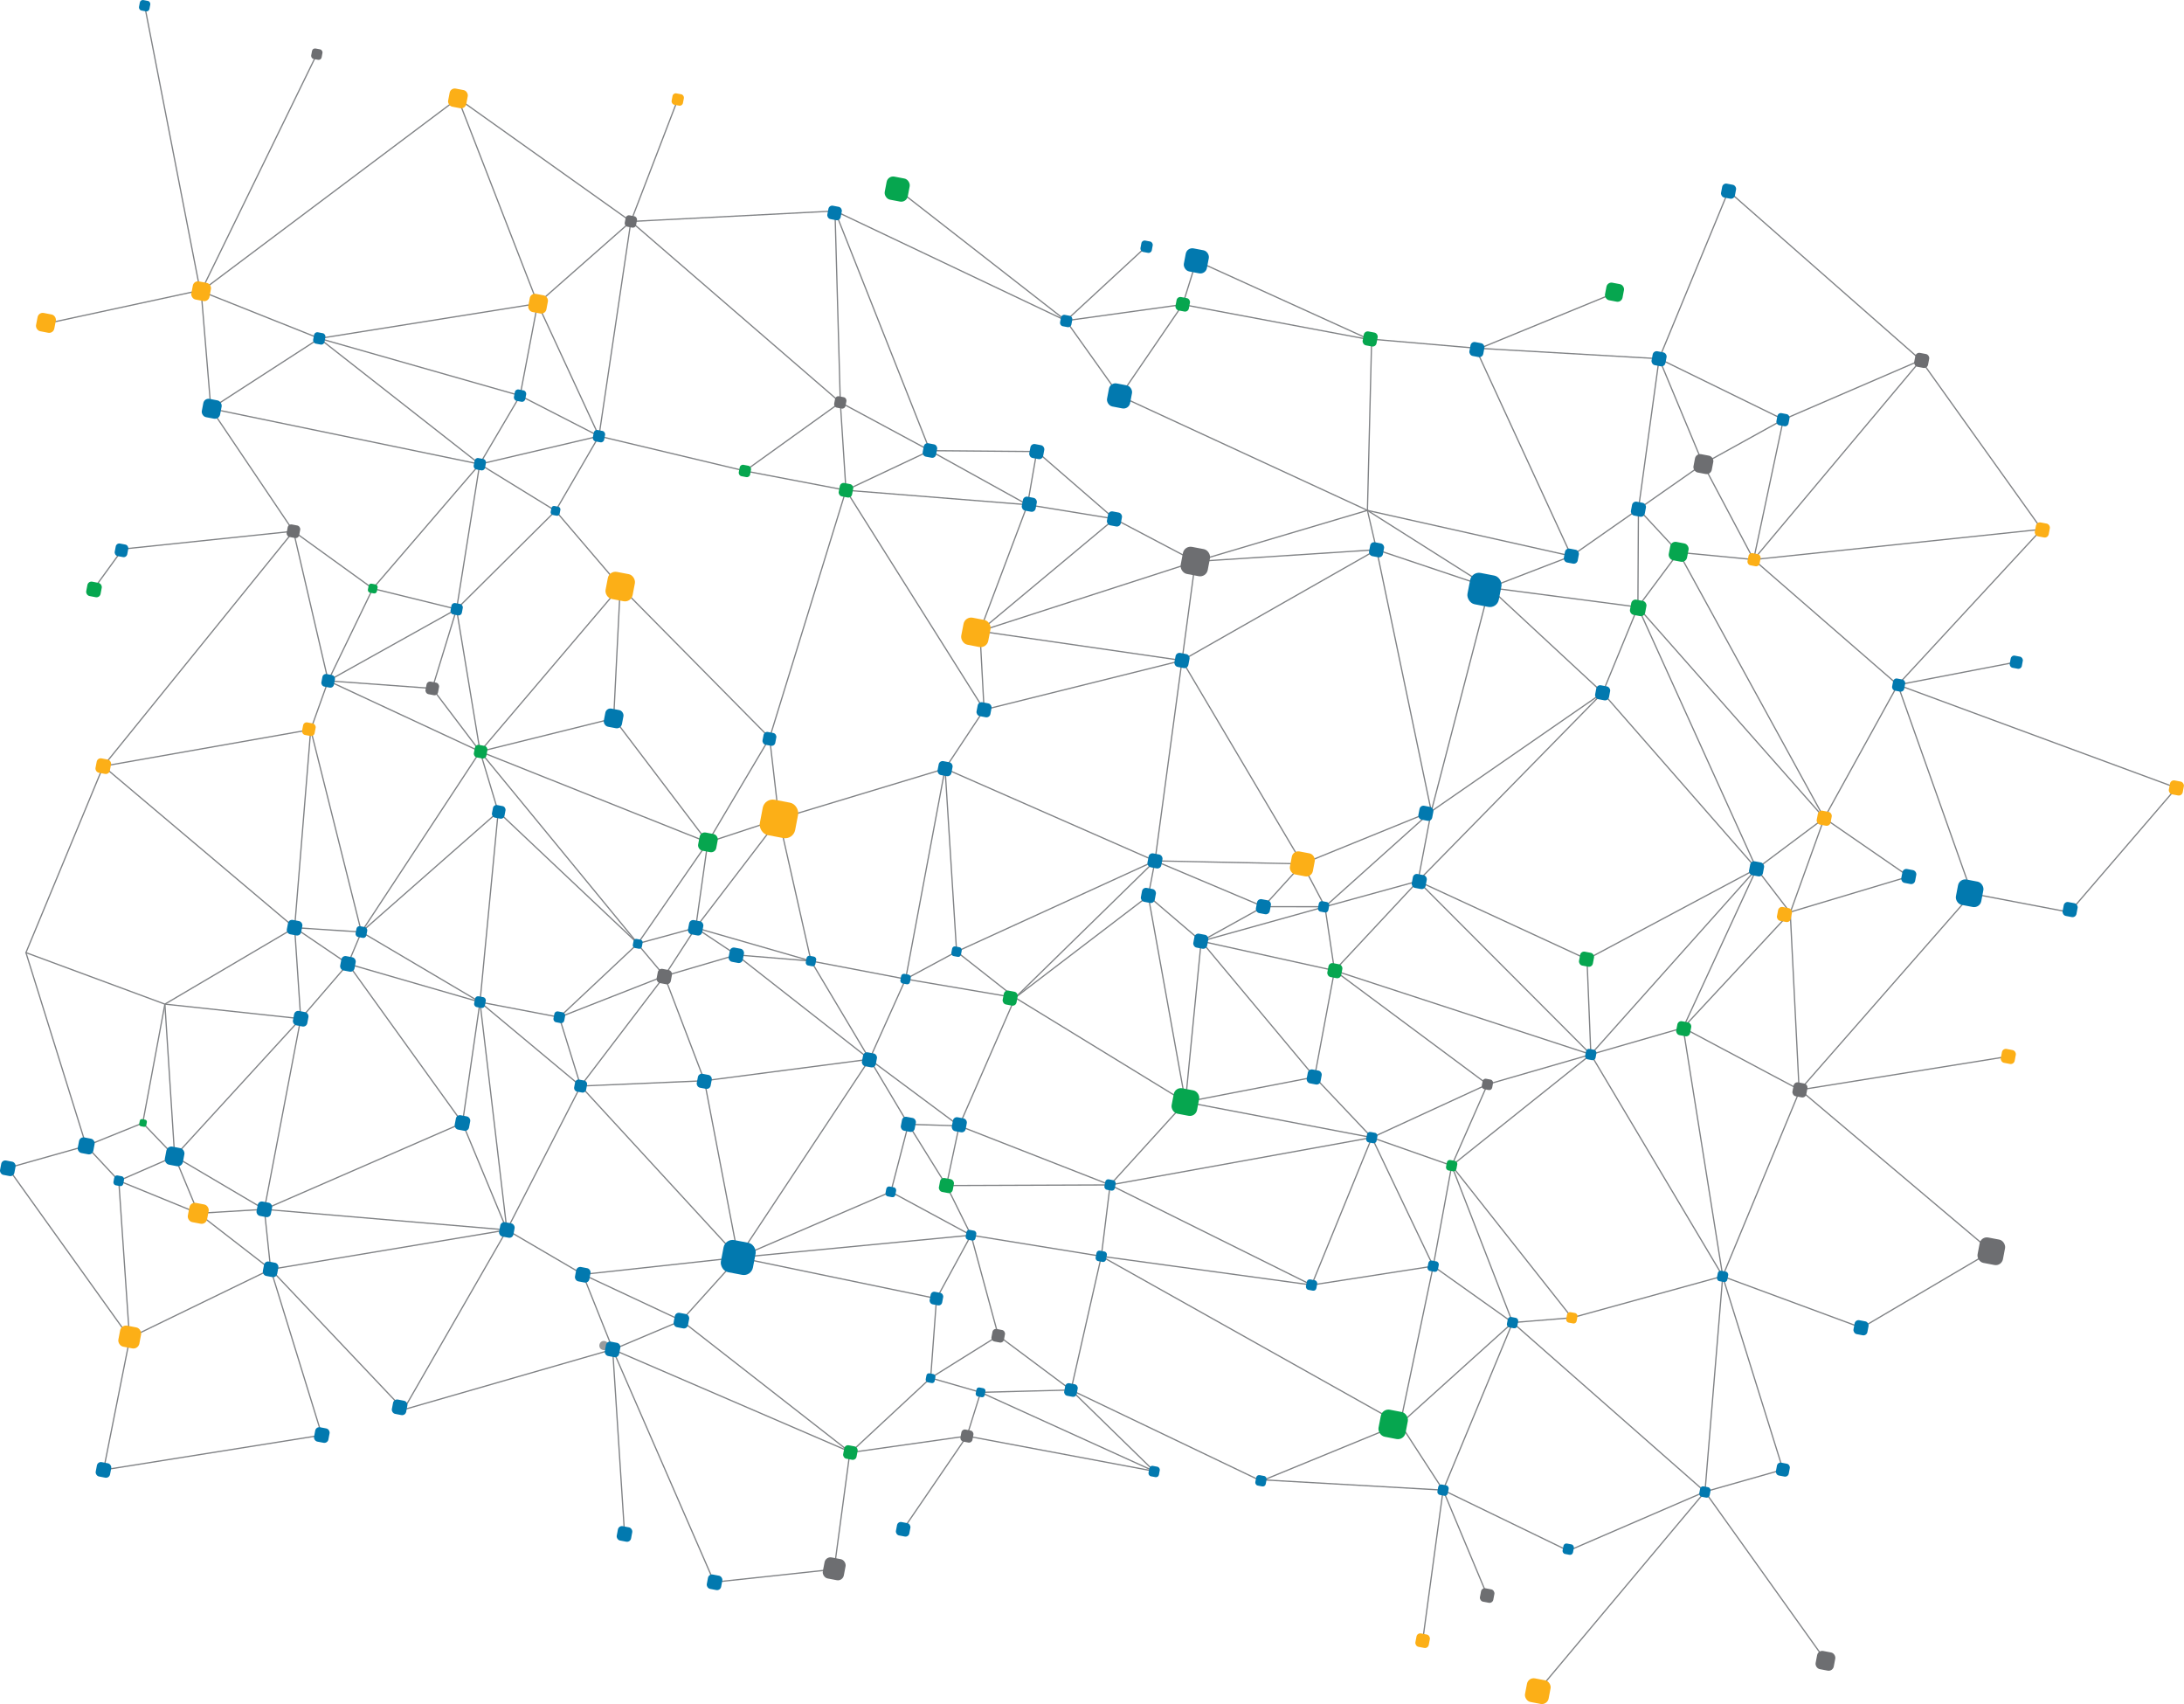<svg id="Layer_1" data-name="Layer 1" xmlns="http://www.w3.org/2000/svg" viewBox="0 0 687.83 536.5"><defs><style>.cls-1{fill:none;stroke:#808285;stroke-miterlimit:10;stroke-width:0.39px;}.cls-2{fill:#999b9d;}.cls-3{fill:#0279af;}.cls-4{fill:#6d6e71;}.cls-5{fill:#06a64f;}.cls-6{fill:#fcaf17;}</style></defs><polygon class="cls-1" points="561.65 132.08 522.52 112.94 544.33 60.15 604.95 113.39 561.65 132.08"/><line class="cls-1" x1="508.92" y1="92.07" x2="465.14" y2="110.04"/><line class="cls-1" x1="282.56" y1="59.53" x2="335.73" y2="100.97"/><line class="cls-1" x1="335.73" y1="100.97" x2="361.05" y2="77.58"/><line class="cls-1" x1="372.48" y1="95.88" x2="376.79" y2="82.11"/><line class="cls-1" x1="376.79" y1="82.11" x2="431.48" y2="106.96"/><line class="cls-1" x1="431.48" y1="106.96" x2="372.48" y2="95.88"/><line class="cls-1" x1="213.45" y1="31.32" x2="198.69" y2="69.73"/><line class="cls-1" x1="63.23" y1="91.93" x2="99.79" y2="17.04"/><line class="cls-1" x1="352.41" y1="125.23" x2="372.48" y2="95.88"/><line class="cls-1" x1="335.73" y1="100.97" x2="372.48" y2="95.88"/><circle class="cls-2" cx="465.14" cy="110.04" r="1.44" transform="translate(235.85 529.44) rotate(-74.64)"/><circle class="cls-2" cx="431.48" cy="106.96" r="1.44" transform="translate(214.07 494.71) rotate(-74.64)"/><circle class="cls-2" cx="372.48" cy="95.88" r="1.44" transform="translate(181.39 429.67) rotate(-74.64)"/><polygon class="cls-1" points="542.53 401.86 586.3 418.06 627.15 394 566.89 343.14 542.53 401.86"/><polygon class="cls-1" points="651.77 287.22 621.02 281.36 597.7 215.63 685.44 248.05 651.77 287.22"/><line class="cls-1" x1="597.7" y1="215.63" x2="634.93" y2="208.46"/><line class="cls-1" x1="643" y1="166.65" x2="597.7" y2="215.63"/><line class="cls-1" x1="621.02" y1="281.36" x2="566.89" y2="343.14"/><line class="cls-1" x1="561.52" y1="462.7" x2="542.53" y2="401.86"/><line class="cls-1" x1="564.06" y1="287.09" x2="601.17" y2="275.96"/><line class="cls-1" x1="536.97" y1="469.67" x2="561.52" y2="462.7"/><line class="cls-1" x1="566.89" y1="343.14" x2="632.51" y2="332.61"/><polygon class="cls-1" points="113.82 293.45 97.86 229.71 103.36 214.36 151.2 236.62 113.82 293.45"/><polygon class="cls-1" points="8.17 299.94 51.93 316.15 92.79 292.08 32.53 241.22 8.17 299.94"/><polygon class="cls-1" points="151.17 315.51 176.16 320.28 200.87 297.08 156.9 255.58 151.17 315.51"/><polygon class="cls-1" points="285.22 308.26 255.42 302.58 245.33 257.83 297.64 242.01 285.22 308.26"/><polygon class="cls-1" points="308.6 198.73 323.61 158.91 266.43 154.35 309.93 223.46 308.6 198.73"/><polygon class="cls-1" points="145.66 353.58 109.59 303.48 94.71 320.75 83.26 380.76 145.66 353.58"/><polygon class="cls-1" points="169.32 95.58 144.23 30.98 63.35 91.7 100.57 106.55 169.32 95.58"/><polygon class="cls-1" points="209.26 307.3 231.93 300.65 273.87 333.5 221.85 340.28 209.26 307.3"/><polygon class="cls-1" points="193.27 226.18 222.9 265.21 242.4 232.31 195.34 184.68 193.27 226.18"/><polygon class="cls-1" points="117.41 185.31 92.42 167.26 66.41 128.65 151.08 146.14 117.41 185.31"/><polygon class="cls-1" points="183.57 401.25 159.64 387.25 182.87 341.94 232.52 395.92 183.57 401.25"/><polygon class="cls-1" points="37.41 371.77 27.16 360.78 44.95 353.59 55.01 364.09 37.41 371.77"/><line class="cls-1" x1="151.2" y1="236.62" x2="193.27" y2="226.18"/><line class="cls-1" x1="222.9" y1="265.21" x2="151.2" y2="236.62"/><line class="cls-1" x1="195.34" y1="184.68" x2="151.2" y2="236.62"/><line class="cls-1" x1="103.36" y1="214.36" x2="143.79" y2="191.8"/><line class="cls-1" x1="136.15" y1="216.75" x2="143.79" y2="191.8"/><line class="cls-1" x1="174.97" y1="160.84" x2="143.79" y2="191.8"/><line class="cls-1" x1="117.41" y1="185.31" x2="143.79" y2="191.8"/><line class="cls-1" x1="151.08" y1="146.14" x2="143.79" y2="191.8"/><line class="cls-1" x1="174.97" y1="160.84" x2="151.08" y2="146.14"/><line class="cls-1" x1="92.42" y1="167.26" x2="103.36" y2="214.36"/><line class="cls-1" x1="117.41" y1="185.31" x2="103.36" y2="214.36"/><line class="cls-1" x1="151.2" y1="236.62" x2="156.9" y2="255.58"/><line class="cls-1" x1="113.82" y1="293.45" x2="156.9" y2="255.58"/><line class="cls-1" x1="151.17" y1="315.51" x2="113.82" y2="293.45"/><line class="cls-1" x1="200.87" y1="297.08" x2="151.2" y2="236.62"/><line class="cls-1" x1="222.9" y1="265.21" x2="200.87" y2="297.08"/><line class="cls-1" x1="242.39" y1="232.31" x2="266.43" y2="154.35"/><path class="cls-1" d="M242.39,232.31"/><path class="cls-1" d="M309.93,223.46"/><line class="cls-1" x1="222.9" y1="265.21" x2="219.1" y2="292.12"/><line class="cls-1" x1="255.42" y1="302.58" x2="219.1" y2="292.12"/><line class="cls-1" x1="199.66" y1="295.87" x2="209.26" y2="307.3"/><line class="cls-1" x1="231.93" y1="300.65" x2="219.1" y2="292.12"/><line class="cls-1" x1="200.87" y1="297.08" x2="219.1" y2="292.12"/><line class="cls-1" x1="231.93" y1="300.65" x2="255.42" y2="302.58"/><line class="cls-1" x1="273.86" y1="333.5" x2="255.42" y2="302.58"/><line class="cls-1" x1="285.22" y1="308.26" x2="273.86" y2="333.5"/><line class="cls-1" x1="219.1" y1="292.12" x2="245.33" y2="257.83"/><line class="cls-1" x1="222.9" y1="265.21" x2="245.33" y2="257.83"/><line class="cls-1" x1="242.39" y1="232.31" x2="245.33" y2="257.83"/><path class="cls-1" d="M245.33,257.83"/><path class="cls-1" d="M309.93,223.46"/><line class="cls-1" x1="297.64" y1="242.01" x2="309.93" y2="223.46"/><line class="cls-1" x1="301.27" y1="299.62" x2="297.64" y2="242.01"/><line class="cls-1" x1="285.22" y1="308.26" x2="301.27" y2="299.62"/><line class="cls-1" x1="219.1" y1="292.12" x2="209.26" y2="307.3"/><line class="cls-1" x1="182.87" y1="341.94" x2="209.26" y2="307.3"/><line class="cls-1" x1="176.16" y1="320.28" x2="182.87" y2="341.94"/><line class="cls-1" x1="209.26" y1="307.3" x2="176.16" y2="320.28"/><line class="cls-1" x1="221.85" y1="340.28" x2="182.87" y2="341.94"/><line class="cls-1" x1="232.52" y1="395.92" x2="221.85" y2="340.28"/><line class="cls-1" x1="273.86" y1="333.5" x2="232.52" y2="395.92"/><line class="cls-1" x1="151.17" y1="315.51" x2="159.64" y2="387.25"/><line class="cls-1" x1="182.87" y1="341.94" x2="151.17" y2="315.51"/><polygon class="cls-1" points="457.2 367 495.06 414.9 542.56 401.8 501.02 332 457.2 367"/><polyline class="cls-1" points="352.6 124.64 430.66 160.69 376.46 176.79 350.99 163.37"/><polygon class="cls-1" points="493.92 488.27 454.49 469.16 476.38 416.41 536.97 469.67 493.92 488.27"/><polygon class="cls-1" points="432.06 358.17 414.01 339.1 420.29 305.59 468.47 341.41 432.06 358.17"/><polygon class="cls-1" points="372.26 207.95 410.17 271.99 450.77 255.46 433.55 173.08 372.26 207.95"/><polygon class="cls-1" points="494.89 175.07 516.01 160.3 515.84 191.13 469.07 185.02 494.89 175.07"/><polygon class="cls-1" points="413.1 404.59 451.38 398.64 440.97 448.33 346.85 395.54 413.1 404.59"/><polygon class="cls-1" points="378.3 296.34 397.91 285.47 363.75 271.05 361.64 282.11 378.3 296.34"/><polygon class="cls-1" points="286.09 354 280.57 375.25 305.82 388.9 298.07 373.27 286.09 354"/><polygon class="cls-1" points="499.81 302.01 446.58 277.42 504.75 218.12 553.23 273.53 499.81 302.01"/><polyline class="cls-1" points="326.52 142.17 292.87 141.89 262.97 66.42 335.73 100.97"/><polygon class="cls-1" points="302.08 354.48 349.62 373.08 373.34 346.97 319.71 314.12 302.08 354.48"/><polygon class="cls-1" points="188.64 137.32 234.62 148.28 264.65 126.7 198.69 69.73 188.64 137.32"/><polygon class="cls-1" points="597.69 215.63 552.29 176.18 528.65 173.91 574.53 257.59 597.69 215.63"/><line class="cls-1" x1="501.02" y1="332" x2="499.81" y2="302.01"/><line class="cls-1" x1="446.58" y1="277.42" x2="501.02" y2="332"/><line class="cls-1" x1="553.22" y1="273.53" x2="501.02" y2="332"/><line class="cls-1" x1="542.56" y1="401.8" x2="530.08" y2="323.61"/><line class="cls-1" x1="501.02" y1="332" x2="530.08" y2="323.61"/><line class="cls-1" x1="553.22" y1="273.53" x2="530.08" y2="323.61"/><line class="cls-1" x1="563.82" y1="287.34" x2="530.08" y2="323.61"/><line class="cls-1" x1="553.22" y1="273.53" x2="563.82" y2="287.34"/><line class="cls-1" x1="501.02" y1="332" x2="468.47" y2="341.41"/><line class="cls-1" x1="457.2" y1="367" x2="468.47" y2="341.41"/><line class="cls-1" x1="432.06" y1="358.16" x2="457.2" y2="367"/><line class="cls-1" x1="420.29" y1="305.59" x2="501.02" y2="332"/><line class="cls-1" x1="446.58" y1="277.42" x2="420.29" y2="305.59"/><line class="cls-1" x1="504.74" y1="218.11" x2="515.84" y2="191.13"/><line class="cls-1" x1="469.07" y1="185.02" x2="504.74" y2="218.11"/><line class="cls-1" x1="553.22" y1="273.53" x2="515.84" y2="191.13"/><line class="cls-1" x1="446.58" y1="277.42" x2="417.28" y2="285.48"/><line class="cls-1" x1="410.17" y1="271.99" x2="417.28" y2="285.48"/><line class="cls-1" x1="420.29" y1="305.59" x2="378.3" y2="296.34"/><line class="cls-1" x1="397.91" y1="285.47" x2="417.28" y2="285.48"/><line class="cls-1" x1="420.29" y1="305.59" x2="417.28" y2="285.48"/><line class="cls-1" x1="397.91" y1="285.47" x2="410.17" y2="271.99"/><line class="cls-1" x1="363.75" y1="271.05" x2="410.17" y2="271.99"/><line class="cls-1" x1="372.26" y1="207.95" x2="363.75" y2="271.05"/><line class="cls-1" x1="417.28" y1="285.48" x2="450.77" y2="255.46"/><line class="cls-1" x1="446.58" y1="277.42" x2="450.77" y2="255.46"/><line class="cls-1" x1="504.74" y1="218.11" x2="450.77" y2="255.46"/><line class="cls-1" x1="469.07" y1="185.02" x2="450.77" y2="255.46"/><line class="cls-1" x1="433.54" y1="173.08" x2="469.07" y2="185.02"/><line class="cls-1" x1="376.46" y1="176.79" x2="433.54" y2="173.08"/><line class="cls-1" x1="372.26" y1="207.95" x2="376.46" y2="176.79"/><line class="cls-1" x1="417.28" y1="285.48" x2="378.3" y2="296.34"/><line class="cls-1" x1="373.34" y1="346.97" x2="378.3" y2="296.34"/><line class="cls-1" x1="414.01" y1="339.1" x2="373.34" y2="346.97"/><line class="cls-1" x1="378.3" y1="296.34" x2="414.01" y2="339.1"/><line class="cls-1" x1="361.64" y1="282.11" x2="373.34" y2="346.97"/><line class="cls-1" x1="319.71" y1="314.12" x2="361.64" y2="282.11"/><line class="cls-1" x1="363.75" y1="271.05" x2="319.71" y2="314.12"/><line class="cls-1" x1="432.06" y1="358.16" x2="349.62" y2="373.08"/><line class="cls-1" x1="373.34" y1="346.97" x2="432.06" y2="358.16"/><line class="cls-1" x1="151.08" y1="146.14" x2="188.64" y2="137.32"/><line class="cls-1" x1="174.97" y1="160.84" x2="188.64" y2="137.32"/><line class="cls-1" x1="234.62" y1="148.28" x2="266.43" y2="154.35"/><line class="cls-1" x1="174.97" y1="160.84" x2="195.34" y2="184.68"/><line class="cls-1" x1="151.08" y1="146.14" x2="163.79" y2="124.57"/><line class="cls-1" x1="188.64" y1="137.32" x2="163.79" y2="124.57"/><line class="cls-1" x1="100.57" y1="106.55" x2="163.79" y2="124.57"/><line class="cls-1" x1="169.32" y1="95.59" x2="163.79" y2="124.57"/><line class="cls-1" x1="151.08" y1="146.14" x2="100.57" y2="106.55"/><line class="cls-1" x1="66.41" y1="128.64" x2="100.57" y2="106.55"/><line class="cls-1" x1="63.35" y1="91.7" x2="66.41" y2="128.64"/><line class="cls-1" x1="169.32" y1="95.59" x2="198.69" y2="69.73"/><line class="cls-1" x1="188.64" y1="137.32" x2="169.32" y2="95.59"/><line class="cls-1" x1="264.65" y1="126.7" x2="266.43" y2="154.35"/><line class="cls-1" x1="292.87" y1="141.89" x2="323.61" y2="158.91"/><line class="cls-1" x1="264.65" y1="126.7" x2="292.87" y2="141.89"/><line class="cls-1" x1="266.43" y1="154.35" x2="292.87" y2="141.89"/><line class="cls-1" x1="326.52" y1="142.17" x2="323.61" y2="158.91"/><line class="cls-1" x1="350.99" y1="163.37" x2="323.61" y2="158.91"/><line class="cls-1" x1="326.52" y1="142.17" x2="350.99" y2="163.37"/><line class="cls-1" x1="308.59" y1="198.73" x2="350.99" y2="163.37"/><line class="cls-1" x1="308.59" y1="198.73" x2="376.46" y2="176.79"/><line class="cls-1" x1="372.26" y1="207.95" x2="308.59" y2="198.73"/><line class="cls-1" x1="309.93" y1="223.46" x2="372.26" y2="207.95"/><line class="cls-1" x1="363.75" y1="271.05" x2="297.64" y2="242.01"/><line class="cls-1" x1="301.27" y1="299.62" x2="363.75" y2="271.05"/><line class="cls-1" x1="433.54" y1="173.08" x2="430.66" y2="160.7"/><line class="cls-1" x1="469.07" y1="185.02" x2="430.66" y2="160.7"/><line class="cls-1" x1="494.89" y1="175.08" x2="430.66" y2="160.7"/><path class="cls-1" d="M352.6,124.64"/><path class="cls-1" d="M326.52,142.17"/><line class="cls-1" x1="335.73" y1="100.97" x2="352.6" y2="124.64"/><line class="cls-1" x1="198.69" y1="69.73" x2="262.97" y2="66.43"/><line class="cls-1" x1="264.65" y1="126.7" x2="262.97" y2="66.43"/><line class="cls-1" x1="144.23" y1="30.98" x2="198.69" y2="69.73"/><line class="cls-1" x1="97.86" y1="229.71" x2="92.79" y2="292.08"/><line class="cls-1" x1="113.82" y1="293.45" x2="92.79" y2="292.08"/><line class="cls-1" x1="109.59" y1="303.48" x2="113.82" y2="293.45"/><line class="cls-1" x1="151.17" y1="315.51" x2="109.59" y2="303.48"/><line class="cls-1" x1="145.66" y1="353.58" x2="159.64" y2="387.25"/><line class="cls-1" x1="151.17" y1="315.51" x2="145.66" y2="353.58"/><line class="cls-1" x1="92.79" y1="292.08" x2="109.59" y2="303.48"/><line class="cls-1" x1="51.93" y1="316.15" x2="94.71" y2="320.74"/><line class="cls-1" x1="92.79" y1="292.08" x2="94.71" y2="320.74"/><line class="cls-1" x1="83.26" y1="380.76" x2="159.64" y2="387.25"/><line class="cls-1" x1="319.71" y1="314.12" x2="301.27" y2="299.62"/><line class="cls-1" x1="285.22" y1="308.26" x2="319.71" y2="314.12"/><line class="cls-1" x1="273.86" y1="333.5" x2="302.08" y2="354.48"/><line class="cls-1" x1="298.07" y1="373.27" x2="302.08" y2="354.48"/><line class="cls-1" x1="286.09" y1="354" x2="302.08" y2="354.48"/><line class="cls-1" x1="273.86" y1="333.5" x2="286.09" y2="354"/><line class="cls-1" x1="232.52" y1="395.92" x2="280.57" y2="375.25"/><line class="cls-1" x1="349.62" y1="373.08" x2="298.07" y2="373.27"/><line class="cls-1" x1="451.38" y1="398.64" x2="432.06" y2="358.16"/><line class="cls-1" x1="413.1" y1="404.59" x2="349.62" y2="373.08"/><line class="cls-1" x1="432.06" y1="358.16" x2="413.1" y2="404.59"/><line class="cls-1" x1="457.2" y1="367" x2="451.38" y2="398.64"/><line class="cls-1" x1="476.38" y1="416.41" x2="457.2" y2="367"/><line class="cls-1" x1="451.38" y1="398.64" x2="476.38" y2="416.41"/><line class="cls-1" x1="454.49" y1="469.16" x2="440.97" y2="448.33"/><line class="cls-1" x1="476.38" y1="416.41" x2="440.97" y2="448.33"/><line class="cls-1" x1="574.53" y1="257.59" x2="553.22" y2="273.53"/><line class="cls-1" x1="515.84" y1="191.13" x2="574.53" y2="257.59"/><line class="cls-1" x1="528.65" y1="173.91" x2="515.84" y2="191.13"/><line class="cls-1" x1="516.01" y1="160.3" x2="528.65" y2="173.91"/><line class="cls-1" x1="563.82" y1="287.34" x2="574.53" y2="257.59"/><line class="cls-1" x1="495.06" y1="414.9" x2="476.38" y2="416.41"/><line class="cls-1" x1="542.56" y1="401.8" x2="536.97" y2="469.67"/><line class="cls-1" x1="136.15" y1="216.75" x2="151.2" y2="236.62"/><line class="cls-1" x1="151.2" y1="236.62" x2="143.79" y2="191.8"/><line class="cls-1" x1="103.36" y1="214.36" x2="136.15" y2="216.75"/><line class="cls-1" x1="32.53" y1="241.23" x2="97.86" y2="229.71"/><line class="cls-1" x1="92.42" y1="167.26" x2="32.53" y2="241.23"/><line class="cls-1" x1="305.82" y1="388.9" x2="346.85" y2="395.54"/><line class="cls-1" x1="349.62" y1="373.08" x2="346.85" y2="395.54"/><line class="cls-1" x1="440.97" y1="448.33" x2="397.19" y2="466.3"/><line class="cls-1" x1="346.85" y1="395.54" x2="337.31" y2="437.64"/><line class="cls-1" x1="397.19" y1="466.3" x2="337.31" y2="437.64"/><line class="cls-1" x1="232.52" y1="395.92" x2="305.82" y2="388.9"/><line class="cls-1" x1="94.71" y1="320.74" x2="55.01" y2="364.09"/><line class="cls-1" x1="51.93" y1="316.15" x2="55.01" y2="364.09"/><line class="cls-1" x1="44.95" y1="353.59" x2="51.93" y2="316.15"/><line class="cls-1" x1="83.26" y1="380.76" x2="55.01" y2="364.09"/><line class="cls-1" x1="27.16" y1="360.78" x2="8.17" y2="299.94"/><line class="cls-1" x1="193.03" y1="424.91" x2="183.57" y2="401.25"/><line class="cls-1" x1="232.52" y1="395.92" x2="214.61" y2="415.79"/><line class="cls-1" x1="193.03" y1="424.91" x2="214.61" y2="415.79"/><line class="cls-1" x1="183.57" y1="401.25" x2="214.61" y2="415.79"/><line class="cls-1" x1="214.61" y1="415.79" x2="267.84" y2="457.33"/><line class="cls-1" x1="267.84" y1="457.33" x2="293.1" y2="433.85"/><line class="cls-1" x1="337.31" y1="437.64" x2="308.84" y2="438.38"/><line class="cls-1" x1="304.53" y1="452.14" x2="308.84" y2="438.38"/><line class="cls-1" x1="293.1" y1="433.85" x2="308.84" y2="438.38"/><line class="cls-1" x1="337.31" y1="437.64" x2="363.53" y2="463.23"/><line class="cls-1" x1="308.84" y1="438.38" x2="363.53" y2="463.23"/><line class="cls-1" x1="363.53" y1="463.23" x2="304.53" y2="452.14"/><line class="cls-1" x1="83.26" y1="380.76" x2="85.24" y2="399.66"/><line class="cls-1" x1="159.64" y1="387.25" x2="127.11" y2="443.83"/><line class="cls-1" x1="85.24" y1="399.66" x2="159.64" y2="387.25"/><line class="cls-1" x1="55.01" y1="364.09" x2="62.45" y2="382.01"/><line class="cls-1" x1="83.26" y1="380.76" x2="62.45" y2="382.01"/><line class="cls-1" x1="85.24" y1="399.66" x2="62.45" y2="382.01"/><line class="cls-1" x1="37.41" y1="371.77" x2="62.45" y2="382.01"/><line class="cls-1" x1="40.79" y1="421.41" x2="37.41" y2="371.77"/><line class="cls-1" x1="530.08" y1="323.61" x2="566.61" y2="343.05"/><line class="cls-1" x1="563.82" y1="287.34" x2="566.61" y2="343.05"/><line class="cls-1" x1="600.91" y1="275.79" x2="574.53" y2="257.59"/><line class="cls-1" x1="643" y1="166.65" x2="552.29" y2="176.18"/><line class="cls-1" x1="604.95" y1="113.39" x2="552.29" y2="176.18"/><line class="cls-1" x1="561.65" y1="132.08" x2="552.29" y2="176.18"/><line class="cls-1" x1="604.95" y1="113.39" x2="643" y2="166.65"/><line class="cls-1" x1="552.29" y1="176.18" x2="536.34" y2="146.08"/><line class="cls-1" x1="561.65" y1="132.08" x2="536.34" y2="146.08"/><rect class="cls-3" x="559.6" y="130.18" width="3.88" height="3.88" rx="1.1" transform="translate(34.69 -102.86) rotate(10.8)"/><rect class="cls-3" x="596.04" y="213.74" width="3.88" height="3.88" rx="1.1" transform="translate(50.99 -108.21) rotate(10.8)"/><rect class="cls-3" x="633.08" y="206.54" width="3.88" height="3.88" rx="1.1" transform="translate(50.3 -115.28) rotate(10.8)"/><line class="cls-1" x1="516.01" y1="160.3" x2="536.34" y2="146.08"/><line class="cls-1" x1="522.52" y1="112.94" x2="536.34" y2="146.08"/><line class="cls-1" x1="516.01" y1="160.3" x2="522.52" y2="112.94"/><line class="cls-1" x1="464.71" y1="109.61" x2="494.89" y2="175.08"/><line class="cls-1" x1="522.52" y1="112.94" x2="464.71" y2="109.61"/><line class="cls-1" x1="431.99" y1="106.79" x2="464.71" y2="109.61"/><line class="cls-1" x1="430.66" y1="160.7" x2="431.99" y2="106.79"/><line class="cls-1" x1="284.46" y1="481.5" x2="304.53" y2="452.14"/><line class="cls-1" x1="267.84" y1="457.33" x2="304.53" y2="452.14"/><line class="cls-1" x1="305.82" y1="388.9" x2="314.41" y2="420.55"/><line class="cls-1" x1="293.1" y1="433.85" x2="314.41" y2="420.55"/><line class="cls-1" x1="337.31" y1="437.64" x2="314.41" y2="420.55"/><line class="cls-1" x1="232.52" y1="395.92" x2="294.95" y2="408.86"/><line class="cls-1" x1="305.82" y1="388.9" x2="294.95" y2="408.86"/><line class="cls-1" x1="293.1" y1="433.85" x2="294.95" y2="408.86"/><line class="cls-1" x1="29.7" y1="185.18" x2="38.64" y2="172.87"/><line class="cls-1" x1="92.42" y1="167.26" x2="38.64" y2="172.87"/><line class="cls-1" x1="2.25" y1="367.8" x2="27.16" y2="360.78"/><line class="cls-1" x1="63.02" y1="91.42" x2="14.77" y2="101.84"/><line class="cls-1" x1="45.56" y1="1.8" x2="63.02" y2="91.42"/><circle class="cls-2" cx="66.67" cy="128.78" r="1.44" transform="matrix(0.26, -0.96, 0.96, 0.26, -75.17, 158.97)"/><polygon class="cls-1" points="101.37 451.85 85.26 399.65 40.91 421.18 32.62 462.81 101.37 451.85"/><polygon class="cls-1" points="267.68 457.1 262.71 494.09 224.91 498.15 192.95 424.86 267.68 457.1"/><line class="cls-1" x1="127.11" y1="443.83" x2="192.95" y2="424.86"/><line class="cls-1" x1="196.7" y1="482.96" x2="192.95" y2="424.86"/><line class="cls-1" x1="85.26" y1="399.65" x2="127.11" y2="443.83"/><rect class="cls-3" x="125.03" y="441.48" width="4.6" height="4.6" rx="1.3" transform="matrix(0.98, 0.19, -0.19, 0.98, 85.39, -16)"/><rect class="cls-3" x="194.4" y="480.66" width="4.6" height="4.6" rx="1.3" transform="translate(93.96 -28.3) rotate(10.8)"/><rect class="cls-3" x="222.76" y="495.88" width="4.6" height="4.6" rx="1.3" transform="translate(97.32 -33.34) rotate(10.8)"/><rect class="cls-4" x="259.37" y="490.57" width="6.74" height="6.74" rx="1.9" transform="translate(97.19 -40.48) rotate(10.8)"/><rect class="cls-5" x="265.7" y="455.18" width="4.29" height="4.29" rx="1.21" transform="translate(90.42 -42.08) rotate(10.8)"/><rect class="cls-3" x="282.32" y="479.35" width="4.29" height="4.29" rx="1.21" transform="translate(95.24 -44.77) rotate(10.8)"/><line class="cls-1" x1="536.97" y1="469.67" x2="484.34" y2="532.44"/><line class="cls-1" x1="536.97" y1="469.67" x2="574.94" y2="522.82"/><line class="cls-1" x1="454.49" y1="469.16" x2="468.39" y2="502.34"/><line class="cls-1" x1="448.06" y1="516.56" x2="454.49" y2="469.16"/><line class="cls-1" x1="454.49" y1="469.16" x2="396.76" y2="465.88"/><circle class="cls-2" cx="192.95" cy="424.86" r="1.44" transform="matrix(0.26, -0.96, 0.96, 0.26, -267.84, 498.41)"/><line class="cls-1" x1="2.49" y1="367.72" x2="40.58" y2="420.91"/><rect class="cls-3" x="186.82" y="135.5" width="3.64" height="3.64" rx="1.03" transform="translate(29.07 -32.91) rotate(10.8)"/><rect class="cls-5" x="232.79" y="146.46" width="3.64" height="3.64" rx="1.03" transform="translate(31.93 -41.33) rotate(10.8)"/><rect class="cls-5" x="264.29" y="152.2" width="4.29" height="4.29" rx="1.21" transform="translate(33.63 -47.18) rotate(10.8)"/><rect class="cls-3" x="290.73" y="139.69" width="4.29" height="4.29" rx="1.21" transform="translate(31.76 -52.36) rotate(10.8)"/><rect class="cls-5" x="370.35" y="93.65" width="4.29" height="4.29" rx="1.21" transform="translate(24.54 -68.09) rotate(10.8)"/><rect class="cls-3" x="260.7" y="64.9" width="4.29" height="4.29" rx="1.21" transform="translate(17.21 -48.06) rotate(10.8)"/><rect class="cls-4" x="196.87" y="67.91" width="3.64" height="3.64" rx="1.03" transform="translate(16.58 -35.99) rotate(10.8)"/><rect class="cls-6" x="211.63" y="29.5" width="3.64" height="3.64" rx="1.03" transform="translate(9.65 -39.43) rotate(10.8)"/><rect class="cls-4" x="262.83" y="124.88" width="3.64" height="3.64" rx="1.03" transform="translate(28.42 -47.34) rotate(10.8)"/><rect class="cls-3" x="35.84" y="370.2" width="3.15" height="3.15" rx="0.89" transform="translate(70.31 -0.43) rotate(10.8)"/><rect class="cls-3" x="24.66" y="358.28" width="5" height="5" rx="1.41" transform="translate(68.07 1.3) rotate(10.8)"/><rect class="cls-6" x="59.37" y="378.93" width="6.17" height="6.17" rx="1.74" transform="translate(72.67 -4.94) rotate(10.8)"/><rect class="cls-3" x="82.94" y="397.35" width="4.6" height="4.6" rx="1.3" transform="translate(76.38 -8.89) rotate(10.8)"/><rect class="cls-3" x="99.07" y="449.52" width="4.6" height="4.6" rx="1.3" transform="translate(86.44 -10.99) rotate(10.8)"/><rect class="cls-3" x="30.31" y="460.51" width="4.6" height="4.6" rx="1.3" transform="translate(87.28 2.08) rotate(10.8)"/><rect class="cls-6" x="37.51" y="417.6" width="6.73" height="6.73" rx="1.9" transform="translate(79.59 -0.2) rotate(10.8)"/><rect class="cls-3" x="80.96" y="378.46" width="4.6" height="4.6" rx="1.3" transform="translate(72.81 -8.86) rotate(10.8)"/><rect class="cls-3" x="157.34" y="384.95" width="4.6" height="4.6" rx="1.3" transform="translate(75.38 -23.05) rotate(10.8)"/><rect class="cls-3" x="143.36" y="351.28" width="4.6" height="4.6" rx="1.3" transform="translate(68.82 -21.03) rotate(10.8)"/><rect class="cls-3" x="92.41" y="318.44" width="4.6" height="4.6" rx="1.3" transform="translate(61.77 -12.06) rotate(10.8)"/><rect class="cls-3" x="0.17" y="365.54" width="4.6" height="4.6" rx="1.3" transform="translate(68.96 6.05) rotate(10.8)"/><rect class="cls-6" x="30.23" y="238.92" width="4.6" height="4.6" rx="1.3" transform="translate(45.77 -1.82) rotate(10.8)"/><rect class="cls-5" x="27.31" y="183.29" width="4.6" height="4.6" rx="1.3" transform="translate(35.29 -2.26) rotate(10.8)"/><rect class="cls-3" x="90.49" y="289.78" width="4.6" height="4.6" rx="1.3" transform="translate(56.36 -12.21) rotate(10.8)"/><rect class="cls-3" x="107.29" y="301.18" width="4.6" height="4.6" rx="1.3" transform="translate(58.8 -15.16) rotate(10.8)"/><rect class="cls-3" x="112.11" y="291.72" width="3.46" height="3.46" rx="0.98" transform="translate(56.99 -16.13) rotate(10.8)"/><rect class="cls-3" x="149.44" y="313.78" width="3.46" height="3.46" rx="0.98" transform="translate(61.79 -22.73) rotate(10.8)"/><rect class="cls-3" x="174.43" y="318.55" width="3.46" height="3.46" rx="0.98" transform="translate(63.12 -27.33) rotate(10.8)"/><rect class="cls-3" x="180.95" y="340.02" width="3.84" height="3.84" rx="1.08" transform="translate(67.3 -28.2) rotate(10.8)"/><rect class="cls-3" x="181.25" y="399.06" width="4.6" height="4.6" rx="1.3" transform="translate(78.44 -27.28) rotate(10.8)"/><rect class="cls-3" x="190.64" y="422.56" width="4.6" height="4.6" rx="1.3" transform="translate(83.01 -28.62) rotate(10.8)"/><rect class="cls-3" x="212.31" y="413.49" width="4.6" height="4.6" rx="1.3" transform="translate(81.7 -32.84) rotate(10.8)"/><rect class="cls-3" x="291.65" y="432.47" width="2.88" height="2.88" rx="0.81" transform="translate(86.48 -47.22) rotate(10.8)"/><rect class="cls-4" x="302.61" y="450.21" width="3.86" height="3.86" rx="1.09" transform="translate(90.1 -49.05) rotate(10.8)"/><rect class="cls-3" x="307.4" y="436.94" width="2.88" height="2.88" rx="0.81" transform="translate(87.6 -50.1) rotate(10.8)"/><rect class="cls-3" x="335.3" y="435.63" width="4.01" height="4.01" rx="1.13" transform="translate(87.96 -55.44) rotate(10.8)"/><rect class="cls-4" x="312.4" y="418.55" width="4.01" height="4.01" rx="1.13" transform="translate(84.35 -51.46) rotate(10.8)"/><rect class="cls-3" x="292.93" y="406.85" width="4.01" height="4.01" rx="1.13" transform="translate(81.82 -48.02) rotate(10.8)"/><rect class="cls-3" x="345.18" y="393.87" width="3.34" height="3.34" rx="0.94" transform="translate(80.24 -57.98) rotate(10.8)"/><rect class="cls-3" x="411.42" y="402.92" width="3.34" height="3.34" rx="0.94" transform="translate(83.11 -70.23) rotate(10.8)"/><rect class="cls-3" x="449.71" y="396.97" width="3.34" height="3.34" rx="0.94" transform="translate(82.67 -77.5) rotate(10.8)"/><rect class="cls-3" x="430.38" y="356.49" width="3.34" height="3.34" rx="0.94" transform="translate(74.75 -74.6) rotate(10.8)"/><rect class="cls-5" x="436.63" y="443.99" width="8.68" height="8.68" rx="2.45" transform="matrix(0.98, 0.19, -0.19, 0.98, 91.8, -74.68)"/><rect class="cls-3" x="452.82" y="467.49" width="3.34" height="3.34" rx="0.94" transform="translate(95.94 -76.84) rotate(10.8)"/><rect class="cls-3" x="474.71" y="414.74" width="3.34" height="3.34" rx="0.94" transform="translate(86.45 -81.87) rotate(10.8)"/><rect class="cls-6" x="493.39" y="413.23" width="3.34" height="3.34" rx="0.94" transform="translate(86.49 -85.4) rotate(10.8)"/><rect class="cls-3" x="540.86" y="400.18" width="3.34" height="3.34" rx="0.94" transform="translate(84.89 -94.52) rotate(10.8)"/><rect class="cls-3" x="583.9" y="415.8" width="4.46" height="4.46" rx="1.26" transform="translate(88.69 -102.41) rotate(10.8)"/><rect class="cls-3" x="499.35" y="330.33" width="3.34" height="3.34" rx="0.94" transform="translate(71.07 -87.98) rotate(10.8)"/><rect class="cls-4" x="466.8" y="339.74" width="3.34" height="3.34" rx="0.94" transform="translate(72.25 -81.72) rotate(10.8)"/><rect class="cls-5" x="455.53" y="365.33" width="3.34" height="3.34" rx="0.94" transform="translate(76.85 -79.16) rotate(10.8)"/><rect class="cls-3" x="415.19" y="283.83" width="3.34" height="3.34" rx="0.94" transform="translate(60.87 -73.04) rotate(10.8)"/><rect class="cls-3" x="535.29" y="468.07" width="3.34" height="3.34" rx="0.94" transform="translate(97.51 -92.28) rotate(10.8)"/><rect class="cls-4" x="572.02" y="519.98" width="5.82" height="5.82" rx="1.64" transform="translate(108.14 -98.45) rotate(10.8)"/><rect class="cls-3" x="559.46" y="460.64" width="4.12" height="4.12" rx="1.16" transform="translate(96.62 -97.01) rotate(10.8)"/><rect class="cls-3" x="492.25" y="486.08" width="3.34" height="3.34" rx="0.94" transform="translate(100.12 -83.9) rotate(10.8)"/><rect class="cls-3" x="361.84" y="461.63" width="3.34" height="3.34" rx="0.94" transform="translate(93.23 -59.9) rotate(10.8)"/><rect class="cls-3" x="395.47" y="464.55" width="3.34" height="3.34" rx="0.94" transform="translate(94.38 -66.15) rotate(10.8)"/><rect class="cls-3" x="347.95" y="371.41" width="3.34" height="3.34" rx="0.94" transform="translate(76.08 -58.89) rotate(10.8)"/><rect class="cls-3" x="227.38" y="390.77" width="10.28" height="10.29" rx="2.9" transform="translate(78.29 -36.55) rotate(10.8)"/><rect class="cls-3" x="216.82" y="289.84" width="4.55" height="4.55" rx="1.29" transform="translate(58.61 -35.88) rotate(10.8)"/><rect class="cls-6" x="239.66" y="252.16" width="11.34" height="11.34" rx="3.2" transform="translate(52.65 -41.4) rotate(10.8)"/><rect class="cls-6" x="191" y="180.34" width="8.68" height="8.68" rx="2.45" transform="translate(38.06 -33.33) rotate(10.8)"/><rect class="cls-6" x="304.25" y="194.39" width="8.68" height="8.68" rx="2.45" transform="matrix(0.98, 0.19, -0.19, 0.98, 42.69, -54.29)"/><rect class="cls-3" x="370.02" y="205.71" width="4.48" height="4.48" rx="1.26" transform="translate(45.55 -66.06) rotate(10.8)"/><rect class="cls-4" x="372.12" y="172.45" width="8.68" height="8.68" rx="2.45" transform="translate(39.79 -67.4) rotate(10.8)"/><rect class="cls-3" x="464.05" y="179.89" width="10.06" height="10.06" rx="2.84" transform="matrix(0.98, 0.19, -0.19, 0.98, 42.95, -84.61)"/><rect class="cls-5" x="513.51" y="188.94" width="4.87" height="4.87" rx="1.38" transform="translate(44.99 -93.27) rotate(10.8)"/><rect class="cls-5" x="220.06" y="262.31" width="5.81" height="5.81" rx="1.64" transform="translate(53.64 -37.08) rotate(10.8)"/><rect class="cls-3" x="190.36" y="223.28" width="5.81" height="5.81" rx="1.64" transform="translate(45.8 -32.2) rotate(10.8)"/><rect class="cls-6" x="60.45" y="88.79" width="5.81" height="5.81" rx="1.64" transform="translate(18.3 -10.25) rotate(10.8)"/><rect class="cls-6" x="166.57" y="92.71" width="5.81" height="5.81" rx="1.64" transform="translate(20.91 -30.06) rotate(10.8)"/><rect class="cls-6" x="141.32" y="28.07" width="5.81" height="5.81" rx="1.64" transform="translate(8.36 -26.47) rotate(10.8)"/><rect class="cls-3" x="240.29" y="230.58" width="4.09" height="4.09" rx="1.16" transform="translate(47.87 -41.28) rotate(10.8)"/><rect class="cls-5" x="149.37" y="234.65" width="4.02" height="4.02" rx="1.14" transform="translate(47.02 -24.17) rotate(10.8)"/><rect class="cls-3" x="155.07" y="253.6" width="4.02" height="4.02" rx="1.14" transform="translate(50.67 -24.9) rotate(10.8)"/><rect class="cls-4" x="134.14" y="214.74" width="4.02" height="4.02" rx="1.14" transform="translate(43.02 -21.67) rotate(10.8)"/><rect class="cls-3" x="101.35" y="212.35" width="4.02" height="4.02" rx="1.14" transform="translate(41.99 -15.57) rotate(10.8)"/><rect class="cls-6" x="95.28" y="227.58" width="4.02" height="4.02" rx="1.14" transform="translate(44.73 -14.16) rotate(10.8)"/><rect class="cls-4" x="90.41" y="165.25" width="4.02" height="4.02" rx="1.14" transform="translate(32.97 -14.35) rotate(10.8)"/><rect class="cls-5" x="115.97" y="183.87" width="2.88" height="2.88" rx="0.81" transform="translate(36.79 -18.72) rotate(10.8)"/><rect class="cls-3" x="173.53" y="159.4" width="2.88" height="2.88" rx="0.81" transform="translate(33.23 -29.93) rotate(10.8)"/><rect class="cls-3" x="142.01" y="189.99" width="3.64" height="3.64" rx="1.03" transform="translate(38.48 -23.55) rotate(10.8)"/><rect class="cls-3" x="149.3" y="144.33" width="3.64" height="3.64" rx="1.03" transform="translate(30.06 -25.72) rotate(10.8)"/><rect class="cls-3" x="161.97" y="122.74" width="3.64" height="3.64" rx="1.03" transform="translate(26.24 -28.48) rotate(10.8)"/><rect class="cls-3" x="98.74" y="104.73" width="3.64" height="3.64" rx="1.03" transform="translate(21.74 -16.95) rotate(10.8)"/><rect class="cls-3" x="63.75" y="125.76" width="5.87" height="5.87" rx="1.66" transform="translate(25.29 -10.21) rotate(10.8)"/><rect class="cls-6" x="11.84" y="98.91" width="5.87" height="5.87" rx="1.66" transform="matrix(0.98, 0.19, -0.19, 0.98, 19.34, -0.96)"/><rect class="cls-3" x="43.88" y="0.12" width="3.35" height="3.35" rx="0.95" transform="translate(1.14 -8.5) rotate(10.8)"/><rect class="cls-4" x="98.11" y="15.37" width="3.35" height="3.35" rx="0.95" transform="translate(4.96 -18.39) rotate(10.8)"/><rect class="cls-3" x="36.26" y="171.26" width="4.02" height="4.02" rx="1.14" transform="translate(33.14 -4.1) rotate(10.8)"/><rect class="cls-3" x="229.63" y="298.49" width="4.55" height="4.55" rx="1.29" transform="translate(60.45 -38.12) rotate(10.8)"/><rect class="cls-4" x="206.95" y="305.19" width="4.55" height="4.55" rx="1.29" transform="translate(61.31 -33.75) rotate(10.8)"/><rect class="cls-3" x="199.4" y="295.71" width="2.91" height="2.91" rx="0.82" transform="translate(59.23 -32.37) rotate(10.8)"/><rect class="cls-3" x="219.59" y="338.23" width="4.45" height="4.45" rx="1.26" transform="translate(67.71 -35.53) rotate(10.8)"/><rect class="cls-3" x="271.61" y="331.46" width="4.45" height="4.45" rx="1.26" transform="translate(67.36 -45.39) rotate(10.8)"/><rect class="cls-3" x="283.67" y="306.71" width="3.09" height="3.09" rx="0.87" transform="translate(62.8 -47.98) rotate(10.8)"/><rect class="cls-3" x="299.72" y="298.08" width="3.09" height="3.09" rx="0.87" transform="translate(61.47 -51.14) rotate(10.8)"/><rect class="cls-3" x="253.88" y="301.03" width="3.09" height="3.09" rx="0.87" transform="translate(61.21 -42.49) rotate(10.8)"/><rect class="cls-3" x="283.87" y="351.77" width="4.45" height="4.45" rx="1.26" transform="translate(71.38 -47.33) rotate(10.8)"/><rect class="cls-3" x="278.99" y="373.67" width="3.16" height="3.16" rx="0.89" transform="translate(75.27 -45.92) rotate(10.8)"/><rect class="cls-3" x="304.24" y="387.32" width="3.16" height="3.16" rx="0.89" transform="translate(78.27 -50.41) rotate(10.8)"/><rect class="cls-5" x="295.85" y="371.04" width="4.45" height="4.45" rx="1.26" transform="translate(75.21 -49.23) rotate(10.8)"/><rect class="cls-3" x="299.92" y="351.91" width="4.45" height="4.45" rx="1.26" transform="translate(71.69 -50.34) rotate(10.8)"/><rect class="cls-5" x="369.27" y="342.89" width="8.15" height="8.15" rx="2.3" transform="translate(71.61 -63.8) rotate(10.8)"/><rect class="cls-5" x="317.49" y="311.9" width="4.45" height="4.45" rx="1.26" transform="matrix(0.98, 0.19, -0.19, 0.98, 64.51, -54.33)"/><rect class="cls-3" x="361.53" y="268.82" width="4.45" height="4.45" rx="1.26" transform="translate(57.22 -63.35) rotate(10.8)"/><rect class="cls-3" x="395.68" y="283.24" width="4.45" height="4.45" rx="1.26" transform="translate(60.53 -69.49) rotate(10.8)"/><rect class="cls-6" x="406.49" y="268.31" width="7.36" height="7.36" rx="2.08" transform="translate(58.22 -72.03) rotate(10.8)"/><rect class="cls-3" x="444.77" y="275.31" width="4.45" height="4.45" rx="1.26" transform="translate(59.91 -78.83) rotate(10.8)"/><rect class="cls-5" x="497.45" y="299.76" width="4.45" height="4.45" rx="1.26" transform="translate(65.42 -88.26) rotate(10.8)"/><rect class="cls-6" x="561.83" y="284.87" width="4.45" height="4.45" rx="1.26" transform="matrix(0.98, 0.19, -0.19, 0.98, 63.77, -100.59)"/><rect class="cls-6" x="683.21" y="245.84" width="4.45" height="4.45" rx="1.26" transform="translate(58.61 -124.02) rotate(10.8)"/><rect class="cls-3" x="551" y="271.31" width="4.45" height="4.45" rx="1.26" transform="translate(61.04 -98.8) rotate(10.8)"/><rect class="cls-3" x="448.55" y="253.23" width="4.45" height="4.45" rx="1.26" transform="matrix(0.98, 0.19, -0.19, 0.98, 55.84, -79.93)"/><rect class="cls-3" x="502.52" y="215.89" width="4.45" height="4.45" rx="1.26" transform="translate(49.8 -90.7) rotate(10.8)"/><rect class="cls-3" x="513.79" y="158.08" width="4.45" height="4.45" rx="1.26" transform="translate(39.17 -93.83) rotate(10.8)"/><rect class="cls-3" x="520.29" y="110.72" width="4.45" height="4.45" rx="1.26" transform="translate(30.41 -95.89) rotate(10.8)"/><rect class="cls-5" x="525.75" y="170.79" width="5.87" height="5.87" rx="1.66" transform="translate(41.91 -95.97) rotate(10.8)"/><rect class="cls-4" x="533.54" y="143.17" width="5.87" height="5.87" rx="1.66" transform="translate(36.87 -97.92) rotate(10.8)"/><rect class="cls-6" x="550.49" y="174.26" width="3.88" height="3.88" rx="1.1" transform="translate(42.79 -100.37) rotate(10.8)"/><rect class="cls-6" x="572.31" y="255.37" width="4.45" height="4.45" rx="1.26" transform="translate(58.43 -103.07) rotate(10.8)"/><rect class="cls-3" x="598.94" y="273.73" width="4.45" height="4.45" rx="1.26" transform="translate(62.34 -107.74) rotate(10.8)"/><rect class="cls-3" x="616.27" y="277.16" width="8.13" height="8.13" rx="2.3" transform="translate(63.67 -111.24) rotate(10.8)"/><rect class="cls-3" x="649.75" y="284.13" width="4.45" height="4.45" rx="1.26" transform="translate(65.19 -117.07) rotate(10.8)"/><rect class="cls-4" x="564.67" y="340.91" width="4.45" height="4.45" rx="1.26" transform="translate(74.32 -100.13) rotate(10.8)"/><rect class="cls-4" x="623.09" y="389.87" width="8.14" height="8.14" rx="2.3" transform="translate(84.91 -110.52) rotate(10.8)"/><rect class="cls-6" x="630.29" y="330.38" width="4.45" height="4.45" rx="1.26" transform="translate(73.51 -112.61) rotate(10.8)"/><rect class="cls-3" x="295.42" y="239.78" width="4.45" height="4.45" rx="1.26" transform="translate(50.61 -51.48) rotate(10.8)"/><rect class="cls-3" x="307.7" y="221.24" width="4.45" height="4.45" rx="1.26" transform="translate(47.35 -54.11) rotate(10.8)"/><rect class="cls-3" x="321.95" y="156.52" width="4.45" height="4.45" rx="1.26" transform="translate(35.48 -57.92) rotate(10.8)"/><rect class="cls-3" x="324.3" y="139.94" width="4.45" height="4.45" rx="1.26" transform="translate(32.42 -58.65) rotate(10.8)"/><rect class="cls-3" x="348.9" y="120.95" width="7.39" height="7.39" rx="2.09" transform="translate(29.59 -63.85) rotate(10.8)"/><rect class="cls-5" x="278.87" y="55.83" width="7.39" height="7.39" rx="2.09" transform="translate(16.16 -51.88) rotate(10.8)"/><rect class="cls-3" x="373.09" y="78.42" width="7.39" height="7.39" rx="2.09" transform="translate(22.05 -69.13) rotate(10.8)"/><rect class="cls-5" x="505.66" y="89.17" width="5.62" height="5.62" rx="1.59" transform="translate(26.24 -93.63) rotate(10.8)"/><rect class="cls-3" x="348.77" y="161.15" width="4.45" height="4.45" rx="1.26" transform="translate(36.82 -62.86) rotate(10.8)"/><rect class="cls-3" x="431.32" y="170.86" width="4.45" height="4.45" rx="1.26" transform="translate(40.1 -78.16) rotate(10.8)"/><rect class="cls-5" x="429.3" y="104.48" width="4.45" height="4.45" rx="1.26" transform="translate(27.63 -78.95) rotate(10.8)"/><rect class="cls-3" x="492.67" y="172.85" width="4.45" height="4.45" rx="1.26" transform="translate(41.56 -89.61) rotate(10.8)"/><rect class="cls-3" x="462.92" y="107.82" width="4.45" height="4.45" rx="1.26" transform="translate(28.85 -85.19) rotate(10.8)"/><rect class="cls-3" x="542.17" y="57.94" width="4.45" height="4.45" rx="1.26" transform="translate(20.91 -100.92) rotate(10.8)"/><rect class="cls-3" x="359.46" y="279.69" width="4.45" height="4.45" rx="1.26" transform="translate(59.22 -62.77) rotate(10.8)"/><rect class="cls-5" x="528.06" y="321.66" width="4.45" height="4.45" rx="1.26" transform="translate(70.07 -93.61) rotate(10.8)"/><rect class="cls-3" x="411.68" y="336.85" width="4.45" height="4.45" rx="1.26" transform="translate(70.85 -71.54) rotate(10.8)"/><rect class="cls-3" x="375.97" y="294.1" width="4.45" height="4.45" rx="1.26" transform="translate(62.21 -65.6) rotate(10.8)"/><rect class="cls-5" x="418.18" y="303.38" width="4.45" height="4.45" rx="1.26" transform="translate(64.7 -73.35) rotate(10.8)"/><rect class="cls-5" x="43.92" y="352.43" width="2.28" height="2.28" rx="0.64" transform="translate(67.04 -2.18) rotate(10.8)"/><rect class="cls-3" x="52.12" y="361.2" width="5.79" height="5.79" rx="1.63" transform="translate(69.18 -3.86) rotate(10.8)"/><rect class="cls-3" x="333.97" y="99.24" width="3.64" height="3.64" rx="1.03" transform="translate(24.88 -61.12) rotate(10.8)"/><rect class="cls-3" x="359.29" y="75.85" width="3.64" height="3.64" rx="1.03" transform="translate(20.95 -66.28) rotate(10.8)"/><rect class="cls-4" x="603" y="111.23" width="4.45" height="4.45" rx="1.26" transform="translate(31.97 -111.38) rotate(10.8)"/><rect class="cls-6" x="641" y="164.61" width="4.45" height="4.45" rx="1.26" transform="translate(42.64 -117.55) rotate(10.8)"/><rect class="cls-6" x="445.92" y="514.42" width="4.29" height="4.29" rx="1.21" transform="translate(104.71 -74.8) rotate(10.8)"/><rect class="cls-4" x="466.25" y="500.2" width="4.29" height="4.29" rx="1.21" transform="translate(102.4 -78.86) rotate(10.8)"/><rect class="cls-6" x="480.56" y="528.66" width="7.57" height="7.57" rx="2.14" transform="translate(108.32 -81.31) rotate(10.8)"/></svg>